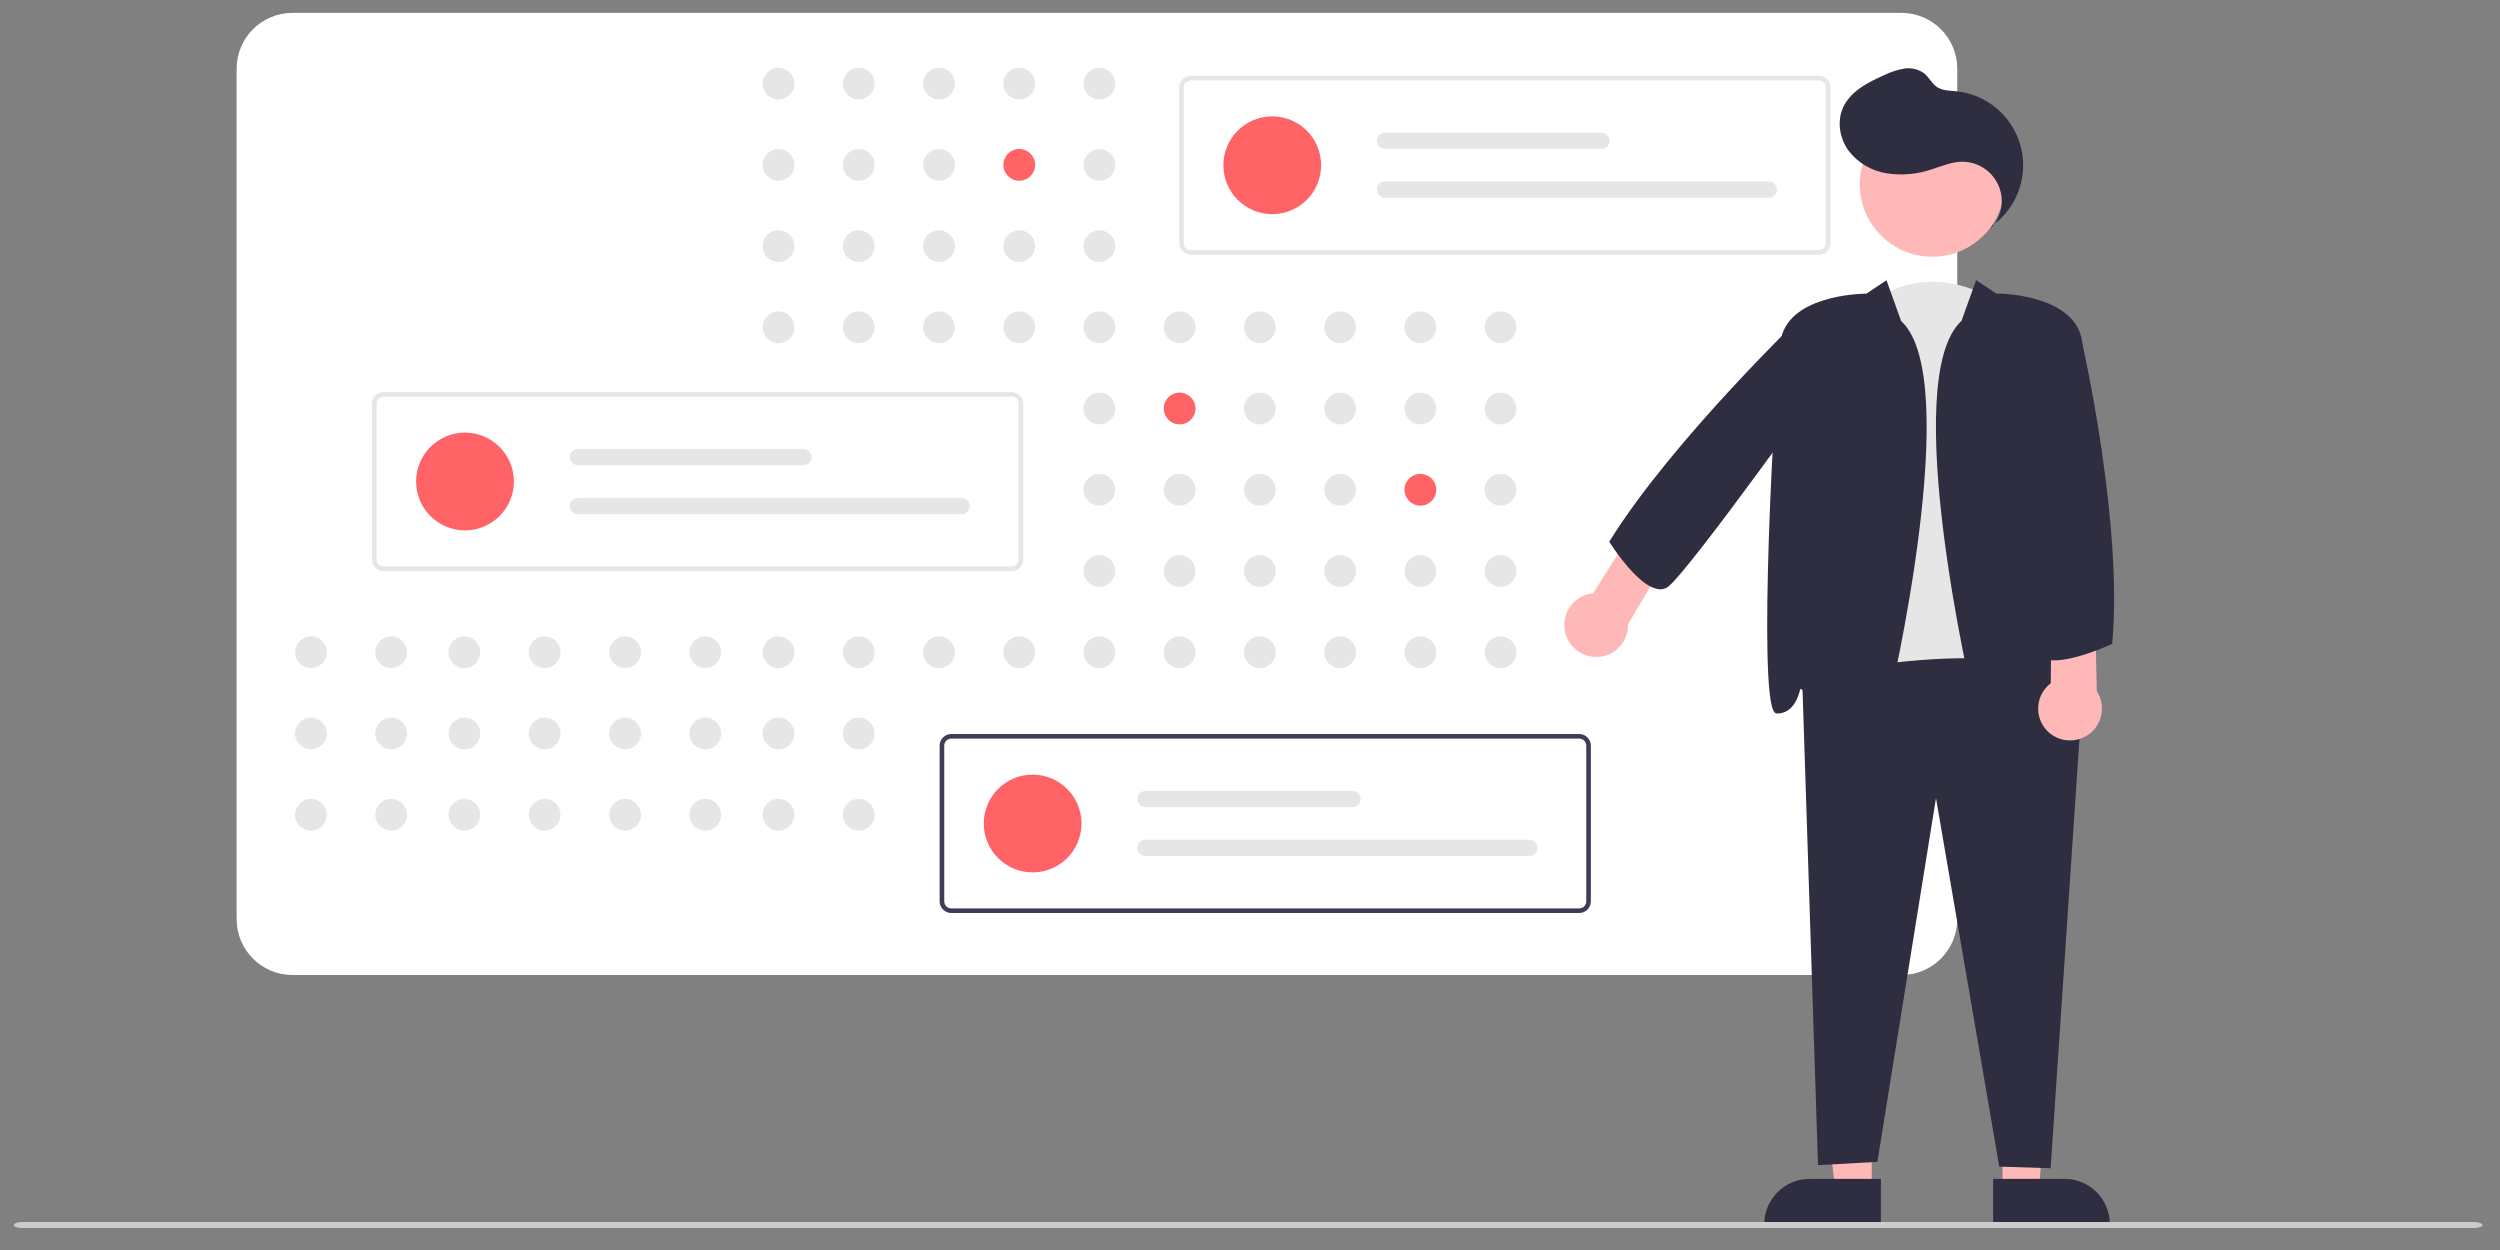 <?xml version="1.0" encoding="UTF-8"?>
<svg id="projects_page_helper_image" data-name="projects page helper image" xmlns="http://www.w3.org/2000/svg" viewBox="0 0 200 100">
  <rect x="0" y="0" width="200" height="100" fill="#808080" stroke="none"/>
  <defs>
    <style>
      .cls-1 {
        fill: #e6e6e6;
      }

      .cls-2 {
        fill: #fff;
      }

      .cls-3 {
        fill: #ffb8b8;
      }

      .cls-4 {
        fill: #ff6366;
      }

      .cls-5 {
        fill: #ccc;
      }

      .cls-6 {
        fill: #3f3d56;
      }

      .cls-7 {
        fill: #2f2e41;
      }
    </style>
  </defs>
  <g id="business_decisions" data-name="business decisions">
    <g id="chart">
      <path class="cls-2" d="M152.11,78H23.4c-2.47,0-4.47-2-4.47-4.47V5.5c0-2.47,2-4.47,4.47-4.47H152.11c2.47,0,4.47,2,4.47,4.47V73.53c0,2.47-2,4.47-4.47,4.47Z"/>
      <circle class="cls-1" cx="62.28" cy="6.69" r="1.27"/>
      <circle class="cls-1" cx="68.7" cy="6.69" r="1.27"/>
      <circle class="cls-1" cx="75.12" cy="6.69" r="1.27"/>
      <circle class="cls-1" cx="81.54" cy="6.69" r="1.27"/>
      <circle class="cls-1" cx="87.95" cy="6.69" r="1.27"/>
      <circle class="cls-1" cx="62.28" cy="13.19" r="1.27"/>
      <circle class="cls-1" cx="68.7" cy="13.19" r="1.27"/>
      <circle class="cls-1" cx="75.12" cy="13.19" r="1.27"/>
      <circle class="cls-4" cx="81.54" cy="13.19" r="1.27"/>
      <circle class="cls-1" cx="87.95" cy="13.19" r="1.27"/>
      <circle class="cls-1" cx="100.79" cy="13.19" r="1.27"/>
      <circle class="cls-1" cx="62.28" cy="19.69" r="1.27"/>
      <circle class="cls-1" cx="68.7" cy="19.69" r="1.27"/>
      <circle class="cls-1" cx="75.12" cy="19.69" r="1.27"/>
      <circle class="cls-1" cx="81.54" cy="19.69" r="1.27"/>
      <circle class="cls-1" cx="87.95" cy="19.69" r="1.27"/>
      <circle class="cls-1" cx="62.28" cy="26.18" r="1.27"/>
      <circle class="cls-1" cx="68.7" cy="26.18" r="1.27"/>
      <circle class="cls-1" cx="75.12" cy="26.18" r="1.27"/>
      <circle class="cls-1" cx="81.54" cy="26.18" r="1.27"/>
      <circle class="cls-1" cx="87.95" cy="26.18" r="1.27"/>
      <circle class="cls-1" cx="94.37" cy="26.18" r="1.27"/>
      <circle class="cls-1" cx="100.79" cy="26.18" r="1.27"/>
      <circle class="cls-1" cx="107.21" cy="26.18" r="1.27"/>
      <circle class="cls-1" cx="113.63" cy="26.18" r="1.27"/>
      <circle class="cls-1" cx="120.04" cy="26.18" r="1.27"/>
      <circle class="cls-1" cx="87.95" cy="32.68" r="1.27"/>
      <circle class="cls-4" cx="94.37" cy="32.68" r="1.27"/>
      <circle class="cls-1" cx="100.79" cy="32.68" r="1.27"/>
      <circle class="cls-1" cx="107.21" cy="32.68" r="1.27"/>
      <circle class="cls-1" cx="113.63" cy="32.68" r="1.27"/>
      <circle class="cls-1" cx="120.04" cy="32.68" r="1.27"/>
      <circle class="cls-1" cx="87.95" cy="39.18" r="1.27"/>
      <circle class="cls-1" cx="94.37" cy="39.18" r="1.27"/>
      <circle class="cls-1" cx="100.79" cy="39.18" r="1.27"/>
      <circle class="cls-1" cx="107.21" cy="39.18" r="1.27"/>
      <circle class="cls-4" cx="113.63" cy="39.18" r="1.27"/>
      <circle class="cls-1" cx="120.04" cy="39.18" r="1.27"/>
      <circle class="cls-1" cx="87.95" cy="45.68" r="1.27"/>
      <circle class="cls-1" cx="94.37" cy="45.68" r="1.27"/>
      <circle class="cls-1" cx="100.79" cy="45.68" r="1.27"/>
      <circle class="cls-1" cx="107.21" cy="45.68" r="1.27"/>
      <circle class="cls-1" cx="113.63" cy="45.68" r="1.27"/>
      <circle class="cls-1" cx="120.04" cy="45.68" r="1.27"/>
      <circle class="cls-1" cx="62.28" cy="52.18" r="1.27"/>
      <circle class="cls-1" cx="68.7" cy="52.18" r="1.27"/>
      <circle class="cls-1" cx="75.12" cy="52.18" r="1.27"/>
      <circle class="cls-1" cx="81.54" cy="52.18" r="1.27"/>
      <circle class="cls-1" cx="87.95" cy="52.18" r="1.27"/>
      <circle class="cls-1" cx="94.37" cy="52.18" r="1.27"/>
      <circle class="cls-1" cx="100.79" cy="52.18" r="1.27"/>
      <circle class="cls-1" cx="107.21" cy="52.18" r="1.27"/>
      <circle class="cls-1" cx="113.63" cy="52.18" r="1.27"/>
      <circle class="cls-1" cx="120.04" cy="52.18" r="1.27"/>
      <circle class="cls-1" cx="62.28" cy="58.68" r="1.27"/>
      <circle class="cls-1" cx="68.7" cy="58.68" r="1.27"/>
      <circle class="cls-1" cx="62.28" cy="65.18" r="1.27"/>
      <circle class="cls-1" cx="68.7" cy="65.18" r="1.27"/>
      <circle class="cls-1" cx="50.01" cy="52.18" r="1.27"/>
      <circle class="cls-1" cx="56.42" cy="52.18" r="1.27"/>
      <circle class="cls-1" cx="50.01" cy="58.68" r="1.27"/>
      <circle class="cls-1" cx="56.42" cy="58.68" r="1.27"/>
      <circle class="cls-1" cx="50.01" cy="65.18" r="1.27"/>
      <circle class="cls-1" cx="56.42" cy="65.18" r="1.27"/>
      <circle class="cls-1" cx="37.15" cy="52.18" r="1.27"/>
      <circle class="cls-1" cx="43.57" cy="52.18" r="1.27"/>
      <circle class="cls-1" cx="37.15" cy="58.68" r="1.27"/>
      <circle class="cls-1" cx="43.57" cy="58.68" r="1.27"/>
      <circle class="cls-1" cx="37.15" cy="65.18" r="1.27"/>
      <circle class="cls-1" cx="43.57" cy="65.18" r="1.27"/>
      <circle class="cls-1" cx="24.88" cy="52.18" r="1.27"/>
      <circle class="cls-1" cx="31.29" cy="52.18" r="1.27"/>
      <circle class="cls-1" cx="24.87" cy="58.68" r="1.27"/>
      <circle class="cls-1" cx="31.29" cy="58.68" r="1.27"/>
      <circle class="cls-1" cx="24.87" cy="65.18" r="1.27"/>
      <circle class="cls-1" cx="31.29" cy="65.18" r="1.27"/>
      <circle class="cls-1" cx="81.54" cy="65.18" r="1.27"/>
      <path class="cls-1" d="M145.51,20.38h-50.24c-.51,0-.93-.42-.93-.93V6.99c0-.51,.42-.93,.93-.93h50.24c.51,0,.93,.42,.93,.93v12.46c0,.51-.42,.93-.93,.93ZM95.26,6.43c-.31,0-.56,.25-.56,.56v12.46c0,.31,.25,.56,.56,.56h50.24c.31,0,.56-.25,.56-.56V6.99c0-.31-.25-.56-.56-.56h-50.24Z"/>
      <circle class="cls-4" cx="101.78" cy="13.22" r="3.91"/>
      <path class="cls-1" d="M110.8,10.61c-.36,0-.65,.29-.65,.65s.29,.65,.65,.65h17.31c.36,0,.65-.29,.65-.65s-.29-.65-.65-.65h-17.31Z"/>
      <path class="cls-1" d="M110.8,14.52c-.36,0-.65,.29-.65,.65s.29,.65,.65,.65h30.7c.36,0,.65-.29,.65-.65s-.29-.65-.65-.65h-30.7Z"/>
      <path class="cls-1" d="M80.94,45.69H30.69c-.51,0-.93-.42-.93-.93v-12.46c0-.51,.42-.93,.93-.93h50.24c.51,0,.93,.42,.93,.93v12.46c0,.51-.42,.93-.93,.93ZM30.69,31.73c-.31,0-.56,.25-.56,.56v12.46c0,.31,.25,.56,.56,.56h50.24c.31,0,.56-.25,.56-.56v-12.46c0-.31-.25-.56-.56-.56H30.69Z"/>
      <circle class="cls-4" cx="37.2" cy="38.52" r="3.91"/>
      <path class="cls-1" d="M46.23,35.92c-.36,0-.65,.29-.65,.65s.29,.65,.65,.65h18.05c.36,0,.65-.29,.65-.65s-.29-.65-.65-.65h-18.05Z"/>
      <path class="cls-1" d="M46.23,39.83c-.36,0-.65,.29-.65,.65s.29,.65,.65,.65h30.7c.36,0,.65-.29,.65-.65s-.29-.65-.65-.65h-30.7Z"/>
      <path class="cls-6" d="M126.34,73.04h-50.24c-.51,0-.93-.42-.93-.93v-12.46c0-.51,.42-.93,.93-.93h50.24c.51,0,.93,.42,.93,.93v12.46c0,.51-.42,.93-.93,.93Zm-50.24-13.95c-.31,0-.56,.25-.56,.56v12.46c0,.31,.25,.56,.56,.56h50.24c.31,0,.56-.25,.56-.56v-12.46c0-.31-.25-.56-.56-.56h-50.24Z"/>
      <circle class="cls-4" cx="82.61" cy="65.88" r="3.91"/>
      <path class="cls-1" d="M91.64,63.27c-.36,0-.65,.29-.65,.65s.29,.65,.65,.65h16.56c.36,0,.65-.29,.65-.65s-.29-.65-.65-.65h-16.56Z"/>
      <path class="cls-1" d="M91.64,67.18c-.36,0-.65,.29-.65,.65s.29,.65,.65,.65h30.7c.36,0,.65-.29,.65-.65s-.29-.65-.65-.65h-30.7Z"/>
    </g>
    <g id="person">
      <path class="cls-1" d="M160.8,56.21c-2.77,8.31-14.1-.5-14.1-.5l3.02-31.47c4.53-3.52,9.32-.5,9.32-.5l1.76,32.48Z"/>
      <polygon class="cls-3" points="160.2 84.09 164.06 84.13 163.1 95.26 160.2 95.26 160.2 84.09"/>
      <path class="cls-7" d="M159.46,94.31h5.7c2.01,0,3.63,1.63,3.63,3.63v.12h-9.34v-3.75Z"/>
      <polygon class="cls-3" points="149.74 84.09 145.46 84.09 146.84 95.26 149.74 95.26 149.74 84.09"/>
      <path class="cls-7" d="M141.14,98.06v-.12c0-2.01,1.63-3.63,3.63-3.63h5.7s0,3.75,0,3.75h-9.34Z"/>
      <path class="cls-7" d="M159.94,93.33l-5.06-29.48-4.69,29.1-4.75,.26-1.27-38.99,.1-.02c.78-.18,19.26-4.23,22.29,1.57l.02,.03-2.53,37.66-4.11-.13Z"/>
      <circle class="cls-3" cx="154.58" cy="14.74" r="5.8"/>
      <path class="cls-7" d="M159.45,58.69c-.68-.19-1.17-.97-1.54-2.46-.06-.26-6.09-25.91-.99-30.56l1.17-3.26,1.61,1.07c.57,0,6.38,.15,6.88,3.88,.49,3.65,1.81,28.08,.48,29.6-.05,.07-.13,.11-.22,.11-1.35,0-1.76-1.5-1.85-1.97-.32,.13-1.28,.62-2.85,2.19-.97,.97-1.73,1.44-2.36,1.44-.11,0-.22-.01-.32-.04Z"/>
      <path class="cls-7" d="M146.87,57.3c-1.57-1.57-2.53-2.06-2.85-2.19-.1,.48-.51,1.97-1.85,1.97-.09,0-.17-.04-.22-.11-1.33-1.52,0-25.96,.48-29.6,.5-3.73,6.31-3.87,6.88-3.88l1.61-1.07,1.17,3.26c5.09,4.65-.93,30.3-.99,30.56-.37,1.49-.86,2.27-1.54,2.46-.1,.03-.21,.04-.32,.04-.63,0-1.39-.47-2.36-1.44Z"/>
      <path class="cls-7" d="M159.37,18.06c2.67-1.92,3.28-5.64,1.36-8.31-1-1.39-2.54-2.28-4.24-2.45-.53-.05-1.11-.05-1.55-.35-.39-.27-.61-.74-.97-1.05-.46-.36-1.06-.51-1.64-.41-.57,.1-1.13,.28-1.64,.54-1.29,.57-2.65,1.28-3.24,2.56-.51,1.11-.28,2.48,.43,3.46,.75,.98,1.85,1.63,3.07,1.82,1.21,.18,2.45,.07,3.61-.33,.77-.24,1.52-.57,2.32-.6,1.74-.06,3.2,1.31,3.26,3.05,.03,.84-.28,1.67-.87,2.28"/>
      <path class="cls-3" d="M127.75,52.56c1.41-.03,2.52-1.2,2.49-2.61l3.38-5.71-2.61-2.4-3.56,5.62c-1.4,.13-2.43,1.38-2.3,2.78,.13,1.33,1.26,2.34,2.6,2.31Z"/>
      <path class="cls-3" d="M167,58.82c1.18-.77,1.51-2.35,.74-3.53h0l-.13-6.63-3.48-.66-.07,6.66c-1.12,.85-1.34,2.45-.49,3.57,.81,1.06,2.3,1.32,3.42,.59Z"/>
      <path class="cls-7" d="M128.78,43.39l-.04-.06,.04-.06c5.07-8.15,15.72-18.33,15.83-18.43l.03-.03h1.32s1.42,3.53,1.42,3.53c-.44,.85-12.37,17.5-13.95,18.61-.25,.18-.57,.24-.87,.16-.26-.06-.51-.17-.74-.31-1.45-.9-2.97-3.28-3.04-3.4Z"/>
      <path class="cls-7" d="M163.47,52.69c-.29-.1-.52-.31-.64-.59-.76-1.77,2.5-24.16,2.64-25.11l.03-.18,1.1,.7v.05c.04,.14,3.25,14.41,2.38,23.88v.07s-.07,.03-.07,.03c-.13,.06-2.8,1.29-4.58,1.29-.29,0-.58-.04-.85-.13Z"/>
      <path class="cls-5" d="M197.86,98.24H1.84c-.41,0-.74-.11-.74-.24s.33-.24,.74-.24H197.86c.41,0,.74,.11,.74,.24s-.33,.24-.74,.24Z"/>
    </g>
  </g>
</svg>